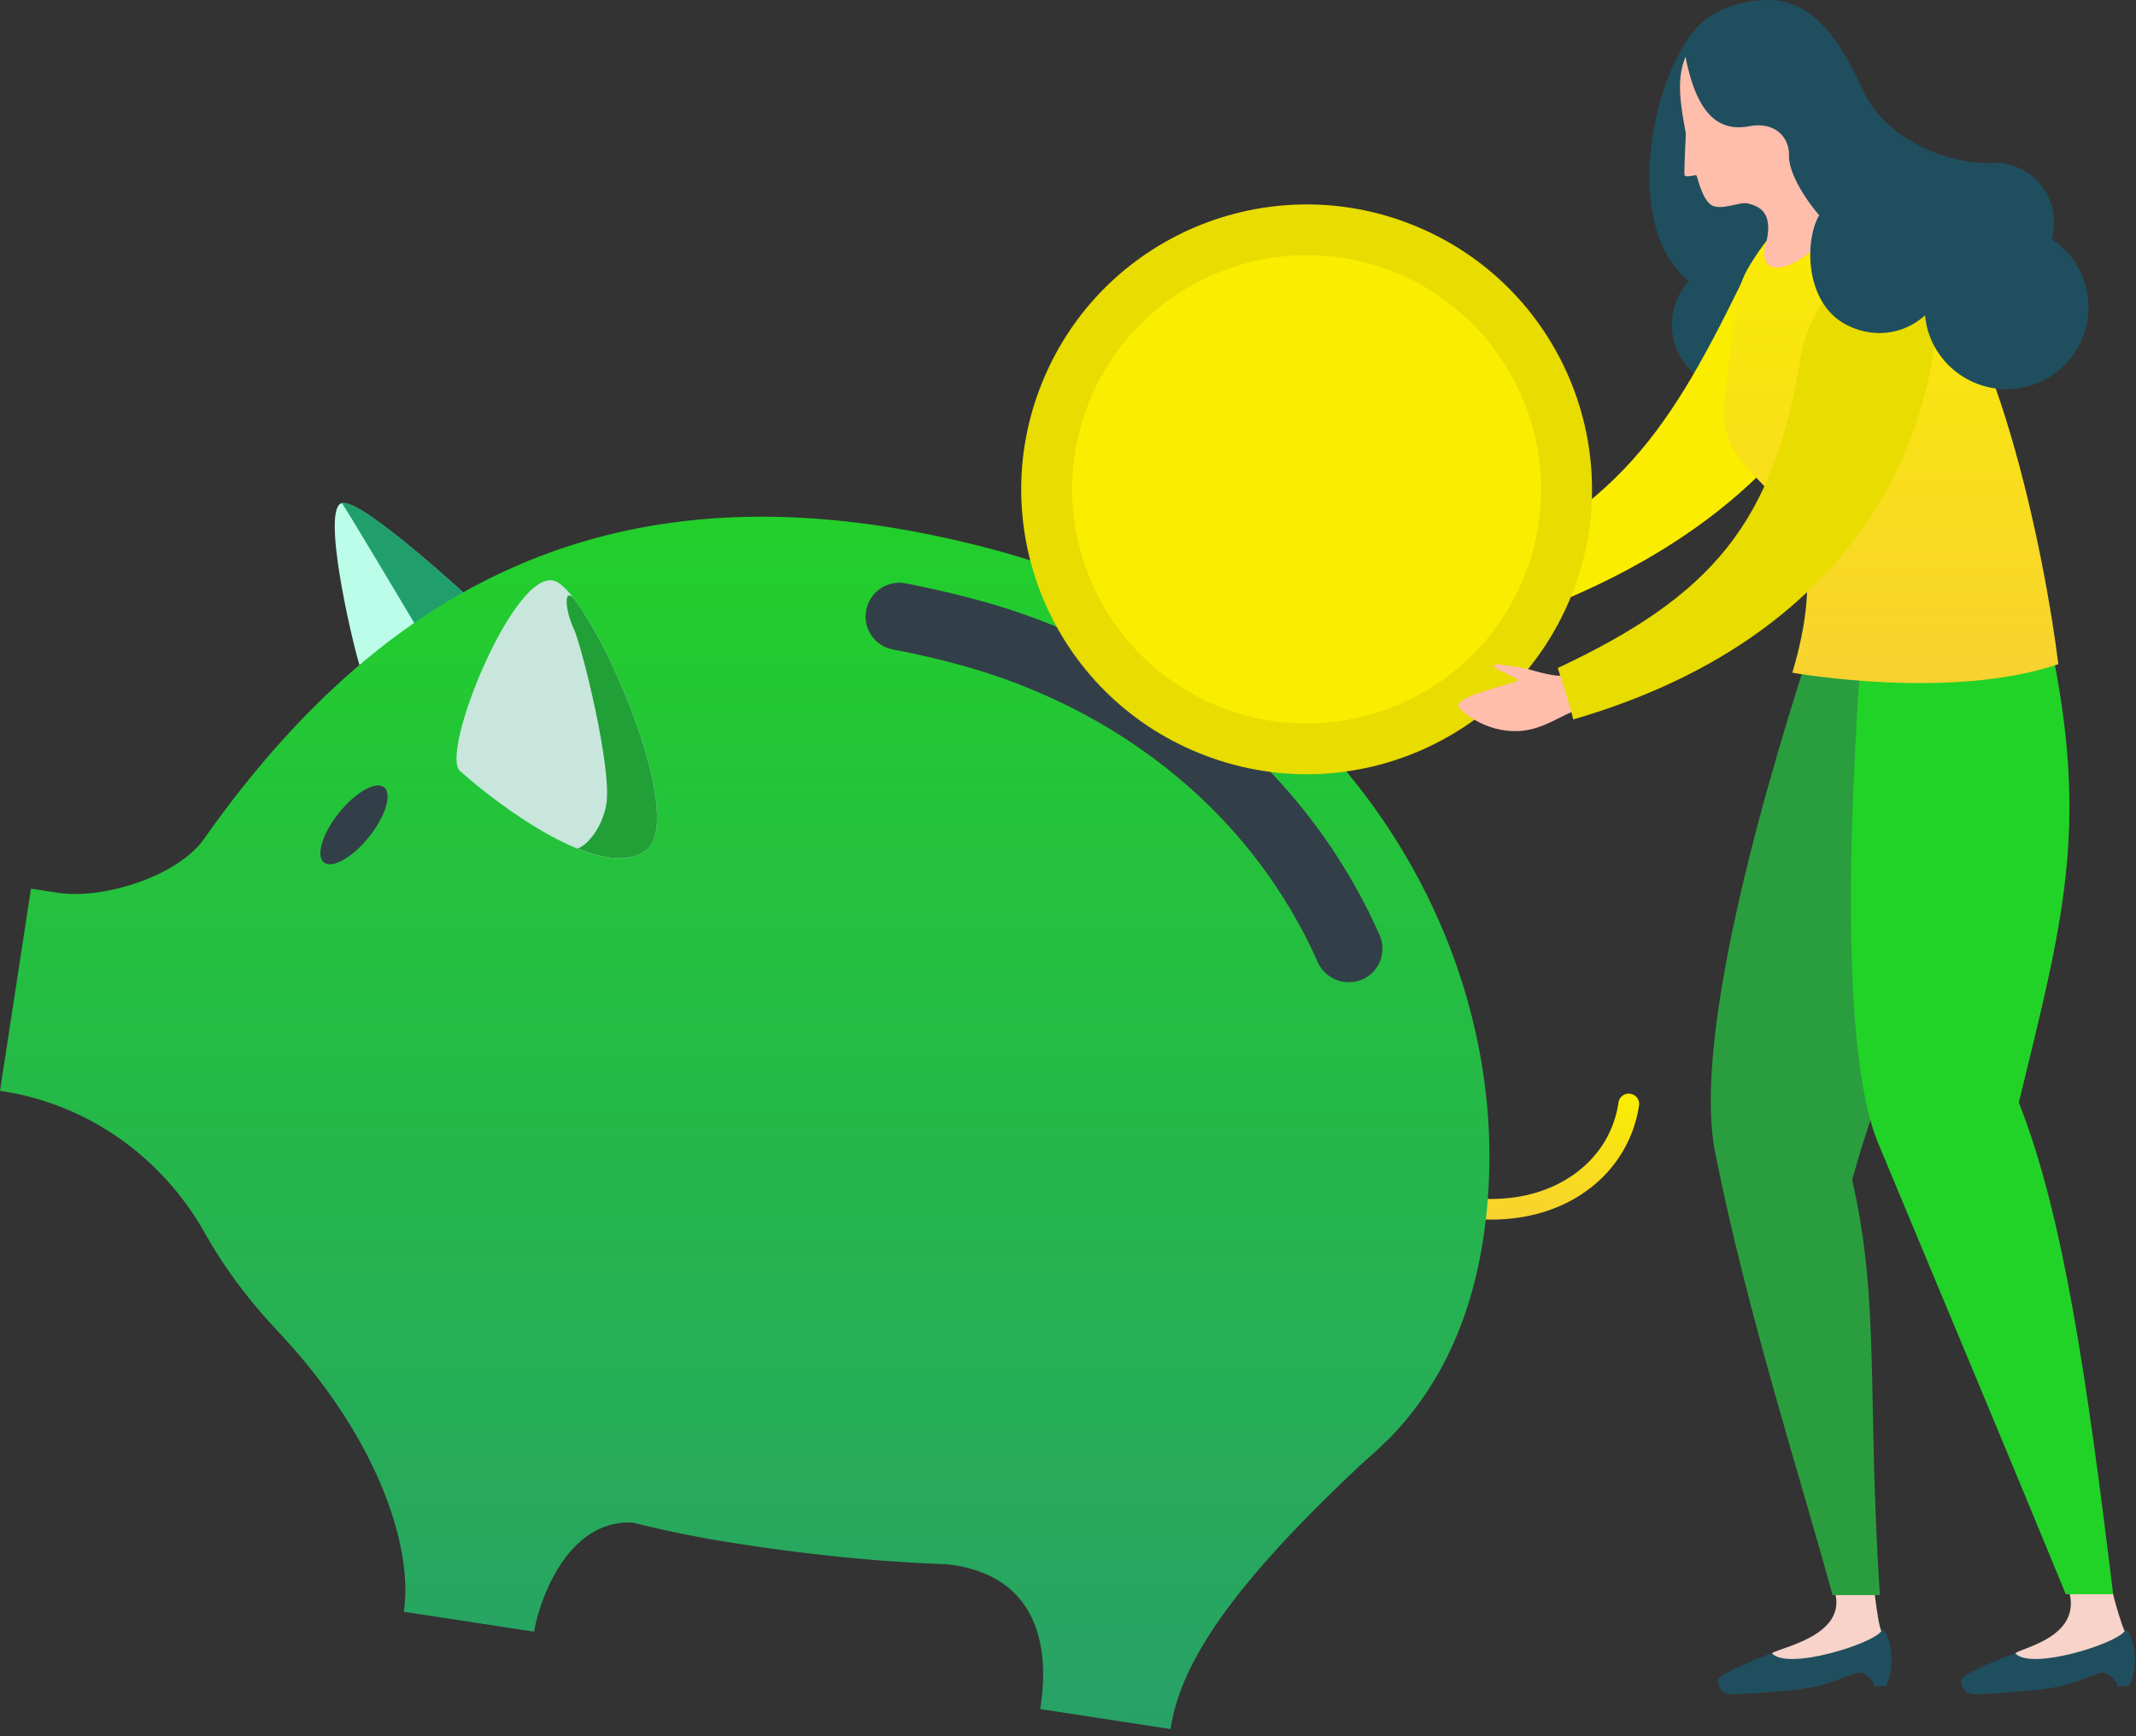 <svg width="294" height="239" viewBox="0 0 294 239" fill="none" xmlns="http://www.w3.org/2000/svg"><rect x="0" y="0" width="294" height="239" fill="#333333" stroke="none"/><path d="M205.273 167.877c-1.445 0-2.913-.114-4.427-.343a1.425 1.425 0 11.435-2.817c5.941.939 11.47-.206 15.553-3.206 3.28-2.405 5.344-5.772 5.941-9.757a1.41 1.41 0 011.628-1.191c.78.115 1.331.848 1.193 1.626-.711 4.672-3.234 8.818-7.088 11.635-3.601 2.656-8.212 4.053-13.235 4.053z" fill="url(#paint0_linear)"/><path d="M49.477 91.544c-1.215-4.03-5.23-21.597-2.431-22.284 2.798-.687 18.259 13.719 18.259 13.719l-15.828 8.565z" fill="#BCFDE9"/><path d="M65.304 82.956S49.844 68.55 47.045 69.237c.642.87 7.18 11.818 10.735 17.795l7.524-4.076z" fill="#209F6D"/><path d="M191.052 198.178c6.721-6.802 11.285-15.849 13.097-27.621 5.987-39.048-19.658-82.31-67.759-94.999-47.596-12.55-81.43 1.81-108.29 39.896-3.625 5.153-13.855 8.383-20.095 7.444l-3.739-.573L0 150.151l.275.046c11.836 1.809 22.02 9.07 27.893 19.49 2.753 4.878 6.079 9.321 9.91 13.375h-.024c13.947 14.703 18.878 29.956 17.525 38.797l17.938 2.748c.55-3.596 4.266-15.482 13.58-15.024a152.826 152.826 0 0014.634 2.931c9.84 1.512 19.382 2.497 28.443 2.795 15.621 1.626 13.556 16.352 13.006 19.948l17.937 2.748c1.285-8.405 7.272-18.78 26.861-37.01a48.256 48.256 0 002.982-2.749c.046-.045.069-.068.092-.068z" fill="url(#paint1_linear)"/><path d="M50.787 115.202c2.294-2.863 3.212-5.909 2.087-6.825-1.146-.916-3.922.664-6.216 3.504-2.294 2.863-3.211 5.909-2.087 6.825 1.147.916 3.945-.641 6.216-3.504z" fill="#333F48"/><path d="M63.307 106.11c-2.798-2.497 7.547-28.124 13.075-26.132 5.024 1.81 18.603 32.544 12.524 37.079-6.055 4.558-20.438-6.298-25.599-10.947z" fill="#C9E6DD"/><path d="M78.999 82.405c-1.514-1.694-1.147 1.81-.046 4.1 1.1 2.29 5.253 19.032 4.519 24.07-.39 2.726-2.225 5.566-3.969 6.23 3.693 1.488 7.134 1.946 9.405.252 5.184-3.871-3.991-26.933-9.91-34.652z" fill="#21A038"/><path d="M255.761 230.241c.895-.046 2.042.87 2.248 1.9 1.239-.068 1.56-.091 1.606-.091 0 0 1.422-2.748.39-6.138-.642-2.13-1.17-1.58-1.697-.985-1.216 1.122-6.423 1.764-6.928.023-1.33.275-14.978 5.061-14.91 6.344.115 2.084 1.744 1.97 2.868 1.901 13.097-.733 11.331-1.443 16.423-2.954z" fill="#1F4F5E"/><path d="M252.666 219.591c.344-1.993 4.977-3.458 5.39 0 .275 2.199.597 4.306.895 4.924-1.055 1.718-12.96 5.497-15.071 3.046 1.331-.824 9.887-2.359 8.786-7.97z" fill="#F7D3C9"/><path d="M289.228 230.24c.894-.046 2.041.87 2.248 1.9 1.238-.068 1.559-.091 1.605-.091 0 0 1.422-2.748.39-6.138-.642-2.13-1.17-1.58-1.697-.985-1.216 1.122-6.423 1.764-6.928.023-1.33.275-14.978 5.062-14.909 6.344.114 2.084 1.743 1.97 2.867 1.901 13.121-.733 11.331-1.443 16.424-2.954z" fill="#1F4F5E"/><path d="M284.891 219.453c.344-1.992 5.23-3.389 5.964 0 .344 1.535 1.261 4.443 1.582 5.061-1.055 1.718-12.96 5.497-15.07 3.047 1.308-.825 8.785-2.291 7.524-8.108z" fill="#F7D3C9"/><path d="M281.887 90.604c-3.854 19.811-20.278 47.065-26.953 71.822 3.854 16.879 2.019 29.361 3.808 57.142h-6.514c-4.152-15.322-11.859-39.141-16.172-61.035-2.752-14.016 4.634-43.446 13.281-69.898 6.263-.046 32.55 1.97 32.55 1.97z" fill="#2A9E3E"/><path d="M282.598 90.261c4.771 24.162 1.33 36.712-4.726 61.493 6.125 15.528 9.359 37.857 12.983 67.699h-6.514c-7.524-18.322-14.772-35.544-25.829-62.088-3.853-9.276-4.862-31.697-2.454-65.913 7.226.435 26.54-1.191 26.54-1.191z" fill="#22D327"/><path d="M245.987 39.167c2.661-3.413-3.189-10.513-4.702-13.009-2.042-3.344-8.304-21.734-8.304-21.734-6.469 8.588-9.061 27.597-.505 34.262a8.84 8.84 0 00-2.339 6.435c.229 4.901 4.404 8.703 9.313 8.474 4.908-.229 8.716-4.397 8.487-9.298a8.775 8.775 0 00-1.95-5.13z" fill="#1F4F5E"/><path d="M256.541 43.311c1.399-3.801-2.294-9.16-6.331-9.252-4.037-.092-8.098 2.038-10.506 4.855-10.873 22.17-17.731 31.972-43.789 43.056 0 0 1.216 4.512 1.652 6.642 41.655-11.222 54.294-32.567 58.974-45.3z" fill="#FAED00"/><path d="M283.309 91.43c-14.933 5.06-36.609 1.167-36.609 1.167 8.212-27.712-11.263-23.59-9.313-37.926 1.583-11.703 1.147-14.428 3.509-18.253 6.652-10.787 12.135-9.94 21.379-3.71 12.203 8.222 19.268 44.224 21.034 58.721z" fill="url(#paint2_linear)"/><path d="M184.929 135.14a4.666 4.666 0 01-3.555-2.703c-1.629-3.687-3.647-7.306-5.964-10.741-9.932-14.703-25.53-25.468-43.881-30.323a118.545 118.545 0 00-8.624-1.97 4.603 4.603 0 01-3.67-5.427c.481-2.52 2.936-4.168 5.436-3.665 3.005.573 6.124 1.283 9.244 2.107 20.53 5.405 38.008 17.52 49.225 34.102 2.615 3.893 4.886 7.97 6.744 12.184 1.032 2.336-.023 5.084-2.363 6.115-.848.343-1.743.458-2.592.321z" fill="#333F48"/><path d="M143.453 52.619c8.157-20.065 31.062-29.737 51.158-21.593 20.096 8.144 29.783 31.014 21.626 51.078-8.157 20.064-31.062 29.737-51.158 21.575-20.113-8.127-29.783-30.996-21.626-51.06z" fill="#E8DC00"/><path d="M147.233 54.146c-7.293 17.96 1.386 38.492 19.375 45.774 17.989 7.281 38.553-1.385 45.846-19.345 7.293-17.961-1.387-38.493-19.376-45.775-17.989-7.299-38.553 1.385-45.845 19.346z" fill="#E8DC00"/><path d="M149.934 55.243c-6.699 16.468 1.278 35.292 17.773 41.98 16.494 6.688 35.365-1.276 42.046-17.745 6.699-16.469-1.278-35.31-17.773-41.998-16.494-6.67-35.347 1.294-42.046 17.763z" fill="#FAED00"/><path d="M217.299 92.07c-1.101.505-1.445 1.215-3.624.848-2.179-.366-2.936-.801-3.968-.939-1.033-.137-4.06-.847-4.083-.32 0 .503 3.44 1.649 3.303 2.015-.138.344-9.267 2.267-8.097 3.687 1.169 1.443 5.161 4.054 9.725 3.069 3.051-.664 5.46-2.725 7.432-2.885 1.95-1.878 1.285-4.169-.688-5.474z" fill="#FFBDAC"/><path d="M266.592 43.907c.207-4.054-4.908-8.085-8.785-6.985-3.876 1.099-8.602 4.19-10.047 12.756-3.739 22.376-12.134 32.315-33.352 42.278 0 0 1.652 4.947 2.133 7.077 41.427-12.047 49.317-41.568 50.051-55.126z" fill="#E8DC00"/><path d="M252.871 30.234c-2.133-3.962-2.019-8.039-1.491-10.833 0 0 1.835-6.94-.39-12.482-2.821-7.077-14.795-4.603-17.41-1.74-3.234 4.03-2.477 7.97-1.537 13.237 0 0-.275 5.337-.183 5.657.114.481 1.491-.091 1.651.092.138.206.711 3.137 1.996 4.03 1.284.87 3.945-.434 4.977-.206 1.606.367 3.579 1.168 2.661 5.222-1.972 6.092 5.551 4.077 9.726-2.977z" fill="#FFBDAC"/><path d="M282.371 32.89a8.105 8.105 0 00.069-4.442 8.161 8.161 0 00-8.074-6.023h-.321c-4.611.274-14.13-2.428-17.64-10.055-4.06-8.794-7.982-12.87-14.221-12.32-6.285.527-10.231 4.077-10.231 7.535 1.721 9.092 5.23 10.466 8.9 9.78 3.28-.62 5.46 1.373 5.391 4.076-.069 2.382 2.316 6.092 4.152 8.176-1.996 3.435-2.019 11.772 3.417 14.91 3.693 2.106 8.097 1.648 11.148-1.123.069.619.161 1.214.321 1.832 1.629 6 7.822 9.574 13.832 7.947 6.01-1.626 9.588-7.81 7.96-13.81-.734-2.77-2.478-5.015-4.703-6.481z" fill="#1F4F5E"/><defs><linearGradient id="paint0_linear" x1="212.627" y1="150.542" x2="212.627" y2="167.877" gradientUnits="userSpaceOnUse"><stop stop-color="#FAED00"/><stop offset="1" stop-color="#F8D230"/></linearGradient><linearGradient id="paint1_linear" x1="102.504" y1="71.127" x2="102.504" y2="238.005" gradientUnits="userSpaceOnUse"><stop stop-color="#22CF2B"/><stop offset="1" stop-color="#28A167"/></linearGradient><linearGradient id="paint2_linear" x1="260.279" y1="28.136" x2="260.279" y2="94.028" gradientUnits="userSpaceOnUse"><stop stop-color="#FAED00"/><stop offset="1" stop-color="#F8D230"/></linearGradient></defs></svg>